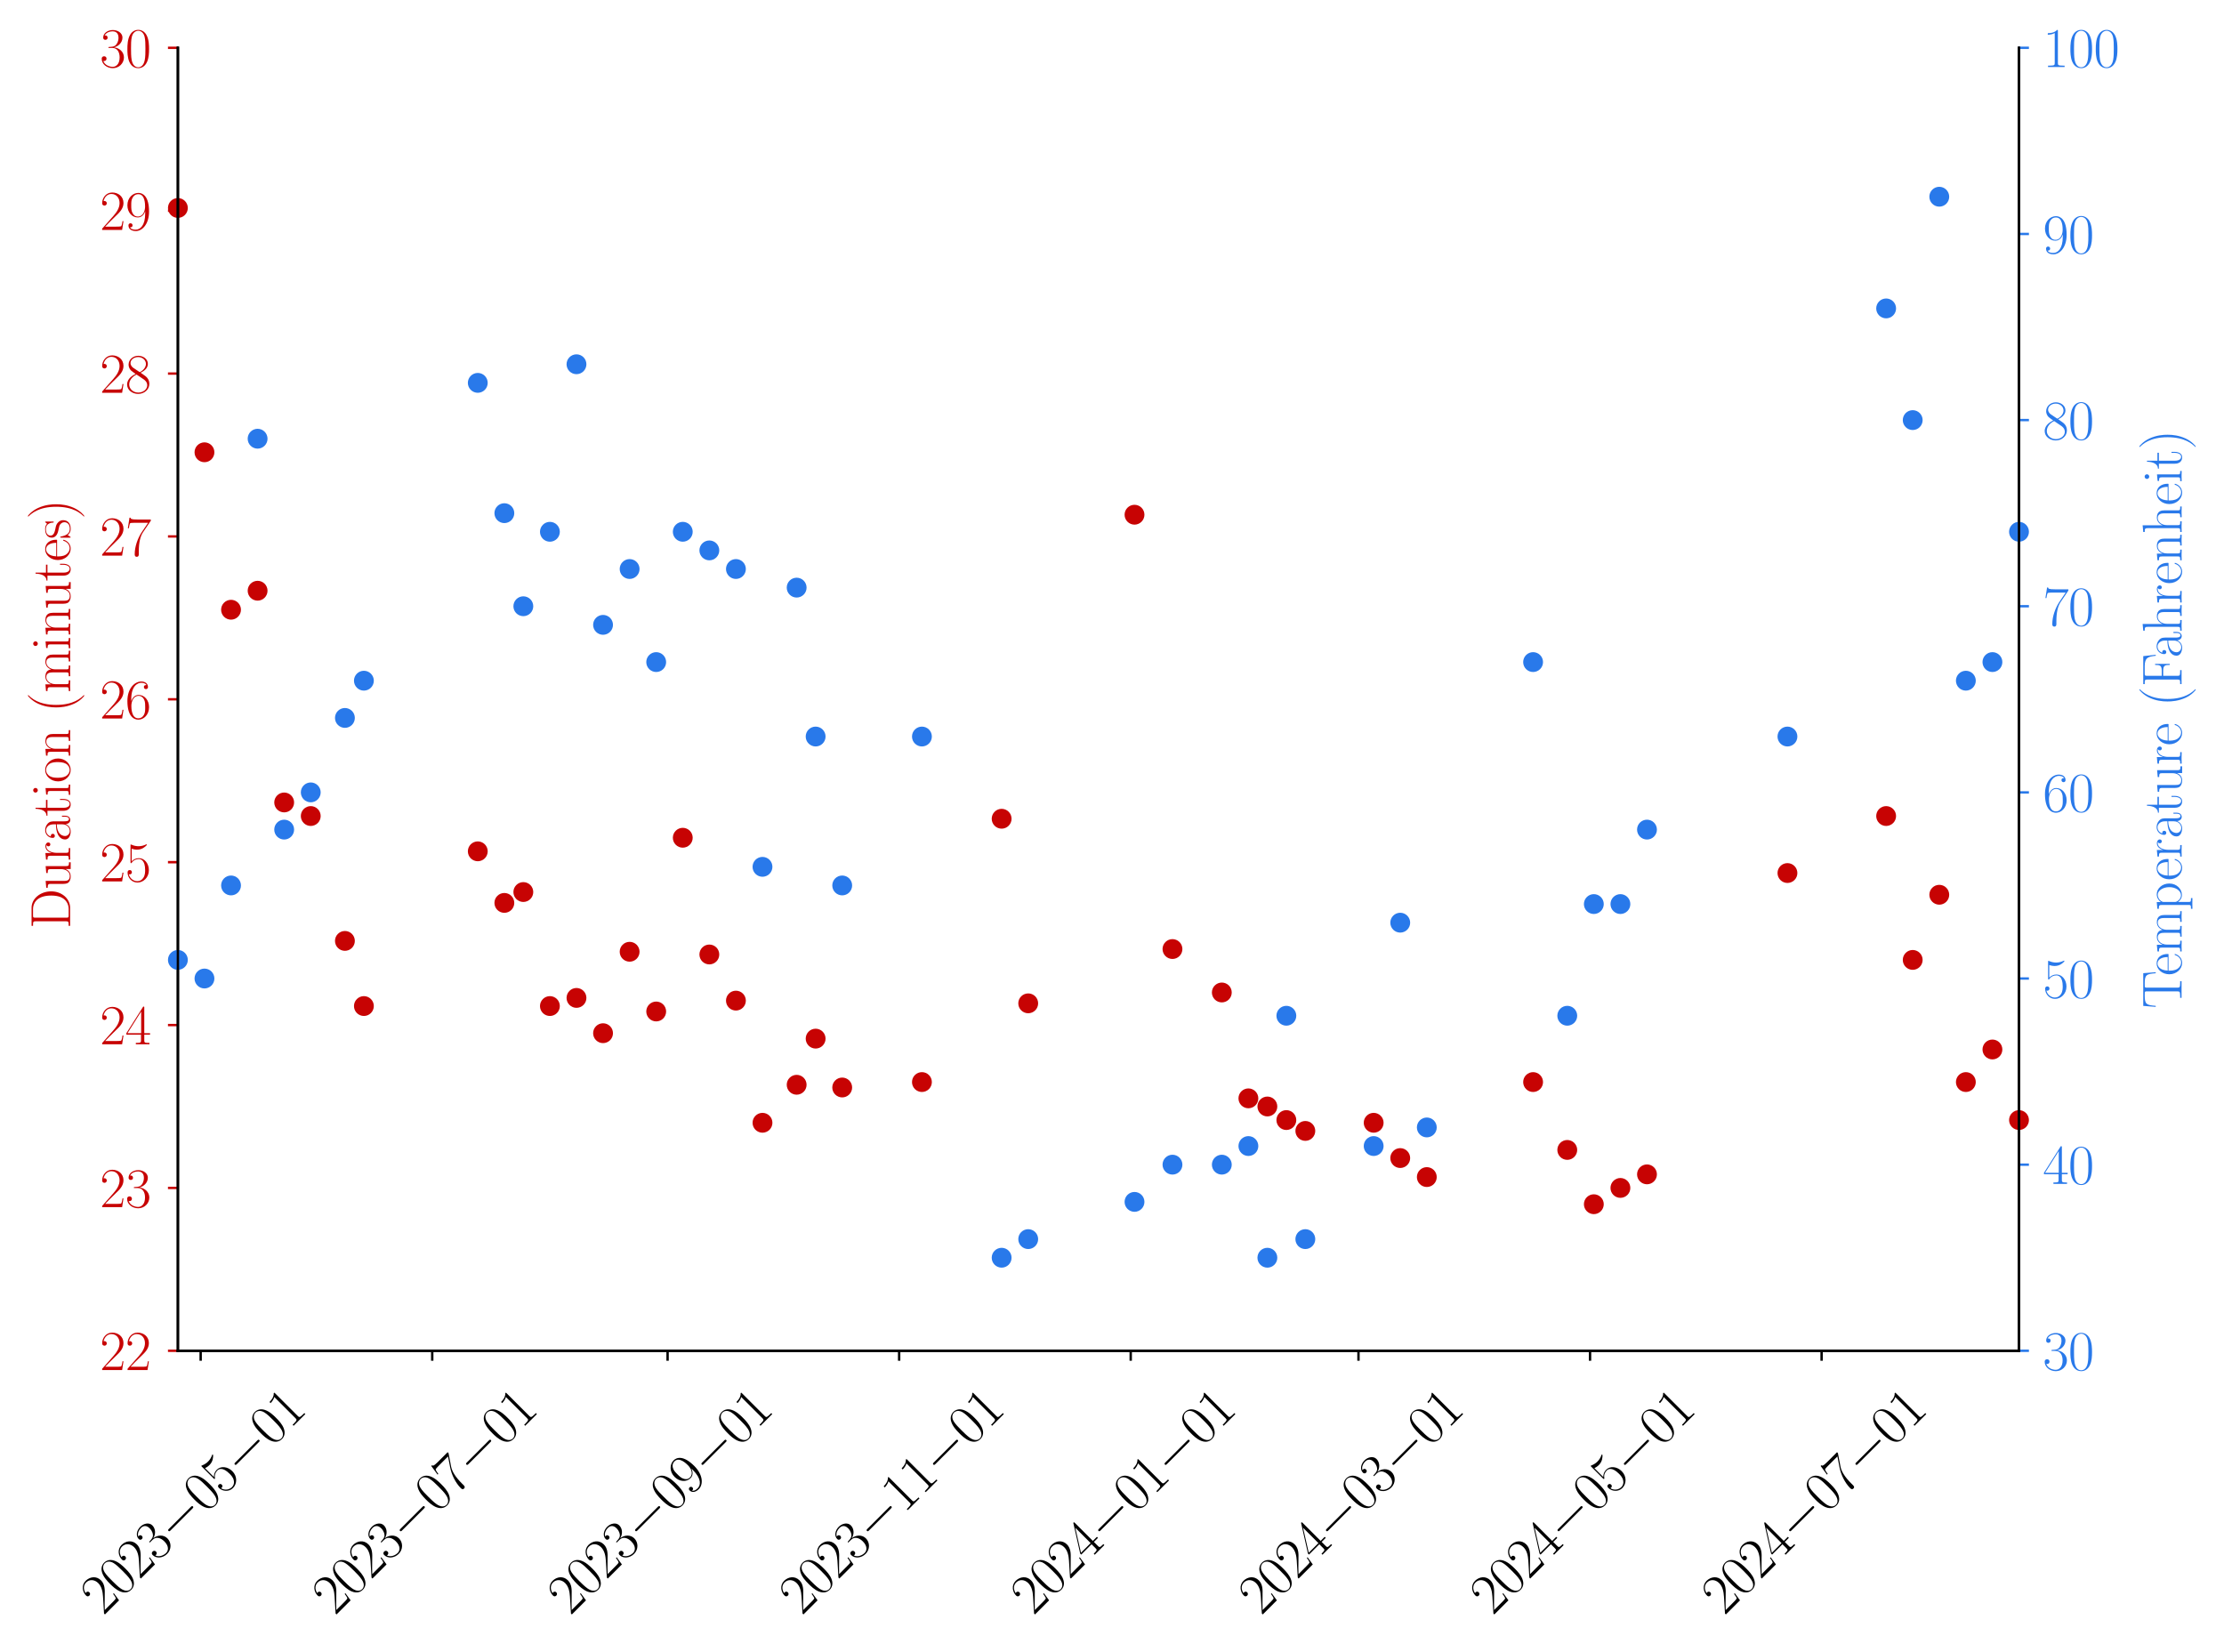 <?xml version="1.0" encoding="utf-8" standalone="no"?>
<!DOCTYPE svg PUBLIC "-//W3C//DTD SVG 1.1//EN"
  "http://www.w3.org/Graphics/SVG/1.1/DTD/svg11.dtd">
<svg xmlns:xlink="http://www.w3.org/1999/xlink" width="560.16pt" height="416.16pt" viewBox="0 0 560.16 416.16" xmlns="http://www.w3.org/2000/svg" version="1.1">
 <defs>
  <style type="text/css">*{stroke-linejoin: round; stroke-linecap: butt}</style>
 </defs>
 <g id="figure_1">
  <g id="patch_1">
   <path d="M 0 416.16 
L 560.16 416.16 
L 560.16 0 
L 0 0 
L 0 416.16 
z
" style="fill: none"/>
  </g>
  <g id="axes_1">
   <g id="patch_2">
    <path d="M 44.805 340.224 
L 508.527 340.224 
L 508.527 12.043 
L 44.805 12.043 
L 44.805 340.224 
z
" style="fill: none"/>
   </g>
   <g id="matplotlib.axis_1">
    <g id="xtick_1">
     <g id="line2d_1">
      <defs>
       <path id="m4cd371f86f" d="M 0 0 
L 0 2.5 
" style="stroke: #000000; stroke-width: 0.6"/>
      </defs>
      <g>
       <use xlink:href="#m4cd371f86f" x="50.541" y="340.224" style="stroke: #000000; stroke-width: 0.6"/>
      </g>
     </g>
     <g id="text_1">
      <!-- $\mathdefault{2023{-}05{-}01}$ -->
      <g transform="translate(26.022 407.042) rotate(-45) scale(0.14 -0.14)">
       <defs>
        <path id="CMR17-32" d="M 2669 989 
L 2554 989 
C 2490 536 2438 459 2413 420 
C 2381 369 1920 369 1830 369 
L 602 369 
C 832 619 1280 1072 1824 1597 
C 2214 1967 2669 2402 2669 3035 
C 2669 3790 2067 4224 1395 4224 
C 691 4224 262 3604 262 3030 
C 262 2780 448 2748 525 2748 
C 589 2748 781 2787 781 3010 
C 781 3207 614 3264 525 3264 
C 486 3264 448 3258 422 3245 
C 544 3790 915 4058 1306 4058 
C 1862 4058 2227 3617 2227 3035 
C 2227 2479 1901 2000 1536 1584 
L 262 146 
L 262 0 
L 2515 0 
L 2669 989 
z
" transform="scale(0.016)"/>
        <path id="CMR17-30" d="M 2688 2025 
C 2688 2416 2682 3080 2413 3591 
C 2176 4039 1798 4198 1466 4198 
C 1158 4198 768 4058 525 3597 
C 269 3118 243 2524 243 2025 
C 243 1661 250 1106 448 619 
C 723 -39 1216 -128 1466 -128 
C 1760 -128 2208 -7 2470 600 
C 2662 1042 2688 1559 2688 2025 
z
M 1466 -26 
C 1056 -26 813 325 723 812 
C 653 1188 653 1738 653 2096 
C 653 2588 653 2997 736 3387 
C 858 3929 1216 4096 1466 4096 
C 1728 4096 2067 3923 2189 3400 
C 2272 3036 2278 2607 2278 2096 
C 2278 1680 2278 1169 2202 792 
C 2067 95 1690 -26 1466 -26 
z
" transform="scale(0.016)"/>
        <path id="CMR17-33" d="M 1414 2157 
C 1984 2157 2234 1662 2234 1090 
C 2234 320 1824 25 1453 25 
C 1114 25 563 194 390 693 
C 422 680 454 680 486 680 
C 640 680 755 782 755 948 
C 755 1133 614 1216 486 1216 
C 378 1216 211 1165 211 926 
C 211 335 787 -128 1466 -128 
C 2176 -128 2720 430 2720 1085 
C 2720 1707 2208 2157 1600 2227 
C 2086 2328 2554 2756 2554 3329 
C 2554 3820 2048 4179 1472 4179 
C 890 4179 378 3829 378 3329 
C 378 3110 544 3072 627 3072 
C 762 3072 877 3155 877 3321 
C 877 3486 762 3569 627 3569 
C 602 3569 570 3569 544 3557 
C 730 3959 1235 4032 1459 4032 
C 1683 4032 2106 3925 2106 3320 
C 2106 3143 2080 2828 1862 2550 
C 1670 2304 1453 2304 1242 2284 
C 1210 2284 1062 2269 1037 2269 
C 992 2263 966 2257 966 2208 
C 966 2163 973 2157 1101 2157 
L 1414 2157 
z
" transform="scale(0.016)"/>
        <path id="CMSY10-0" d="M 4218 1472 
C 4326 1472 4442 1472 4442 1600 
C 4442 1728 4326 1728 4218 1728 
L 755 1728 
C 646 1728 531 1728 531 1600 
C 531 1472 646 1472 755 1472 
L 4218 1472 
z
" transform="scale(0.016)"/>
        <path id="CMR17-35" d="M 730 3692 
C 794 3666 1056 3584 1325 3584 
C 1920 3584 2246 3911 2432 4100 
C 2432 4157 2432 4192 2394 4192 
C 2387 4192 2374 4192 2323 4163 
C 2099 4058 1837 3973 1517 3973 
C 1325 3973 1037 3999 723 4139 
C 653 4171 640 4171 634 4171 
C 602 4171 595 4164 595 4037 
L 595 2203 
C 595 2089 595 2057 659 2057 
C 691 2057 704 2070 736 2114 
C 941 2401 1222 2522 1542 2522 
C 1766 2522 2246 2382 2246 1289 
C 2246 1085 2246 715 2054 421 
C 1894 159 1645 25 1370 25 
C 947 25 518 320 403 814 
C 429 807 480 795 506 795 
C 589 795 749 840 749 1038 
C 749 1210 627 1280 506 1280 
C 358 1280 262 1190 262 1011 
C 262 454 704 -128 1382 -128 
C 2042 -128 2669 440 2669 1264 
C 2669 2030 2170 2624 1549 2624 
C 1222 2624 947 2503 730 2274 
L 730 3692 
z
" transform="scale(0.016)"/>
        <path id="CMR17-31" d="M 1702 4058 
C 1702 4192 1696 4192 1606 4192 
C 1357 3916 979 3827 621 3827 
C 602 3827 570 3827 563 3808 
C 557 3795 557 3782 557 3648 
C 755 3648 1088 3686 1344 3839 
L 1344 461 
C 1344 236 1331 160 781 160 
L 589 160 
L 589 0 
C 896 0 1216 0 1523 0 
C 1830 0 2150 0 2458 0 
L 2458 160 
L 2266 160 
C 1715 160 1702 230 1702 458 
L 1702 4058 
z
" transform="scale(0.016)"/>
       </defs>
       <use xlink:href="#CMR17-32" transform="scale(0.996)"/>
       <use xlink:href="#CMR17-30" transform="translate(45.69 0) scale(0.996)"/>
       <use xlink:href="#CMR17-32" transform="translate(91.381 0) scale(0.996)"/>
       <use xlink:href="#CMR17-33" transform="translate(137.071 0) scale(0.996)"/>
       <use xlink:href="#CMSY10-0" transform="translate(182.762 0) scale(0.996)"/>
       <use xlink:href="#CMR17-30" transform="translate(260.249 0) scale(0.996)"/>
       <use xlink:href="#CMR17-35" transform="translate(305.94 0) scale(0.996)"/>
       <use xlink:href="#CMSY10-0" transform="translate(351.63 0) scale(0.996)"/>
       <use xlink:href="#CMR17-30" transform="translate(429.118 0) scale(0.996)"/>
       <use xlink:href="#CMR17-31" transform="translate(474.808 0) scale(0.996)"/>
      </g>
     </g>
    </g>
    <g id="xtick_2">
     <g id="line2d_2">
      <g>
       <use xlink:href="#m4cd371f86f" x="108.865" y="340.224" style="stroke: #000000; stroke-width: 0.6"/>
      </g>
     </g>
     <g id="text_2">
      <!-- $\mathdefault{2023{-}07{-}01}$ -->
      <g transform="translate(84.346 407.042) rotate(-45) scale(0.14 -0.14)">
       <defs>
        <path id="CMR17-37" d="M 2886 3941 
L 2886 4081 
L 1382 4081 
C 634 4081 621 4165 595 4288 
L 480 4288 
L 294 3094 
L 410 3094 
C 429 3215 474 3540 550 3661 
C 589 3712 1062 3712 1171 3712 
L 2579 3712 
L 1869 2661 
C 1395 1954 1069 999 1069 165 
C 1069 89 1069 -128 1299 -128 
C 1530 -128 1530 89 1530 171 
L 1530 465 
C 1530 1508 1709 2196 2003 2636 
L 2886 3941 
z
" transform="scale(0.016)"/>
       </defs>
       <use xlink:href="#CMR17-32" transform="scale(0.996)"/>
       <use xlink:href="#CMR17-30" transform="translate(45.69 0) scale(0.996)"/>
       <use xlink:href="#CMR17-32" transform="translate(91.381 0) scale(0.996)"/>
       <use xlink:href="#CMR17-33" transform="translate(137.071 0) scale(0.996)"/>
       <use xlink:href="#CMSY10-0" transform="translate(182.762 0) scale(0.996)"/>
       <use xlink:href="#CMR17-30" transform="translate(260.249 0) scale(0.996)"/>
       <use xlink:href="#CMR17-37" transform="translate(305.94 0) scale(0.996)"/>
       <use xlink:href="#CMSY10-0" transform="translate(351.63 0) scale(0.996)"/>
       <use xlink:href="#CMR17-30" transform="translate(429.118 0) scale(0.996)"/>
       <use xlink:href="#CMR17-31" transform="translate(474.808 0) scale(0.996)"/>
      </g>
     </g>
    </g>
    <g id="xtick_3">
     <g id="line2d_3">
      <g>
       <use xlink:href="#m4cd371f86f" x="168.145" y="340.224" style="stroke: #000000; stroke-width: 0.6"/>
      </g>
     </g>
     <g id="text_3">
      <!-- $\mathdefault{2023{-}09{-}01}$ -->
      <g transform="translate(143.626 407.042) rotate(-45) scale(0.14 -0.14)">
       <defs>
        <path id="CMR17-39" d="M 2253 1864 
C 2253 464 1670 31 1190 31 
C 1043 31 685 31 538 294 
C 704 268 826 357 826 518 
C 826 692 685 749 595 749 
C 538 749 365 723 365 506 
C 365 71 742 -128 1203 -128 
C 1939 -128 2688 674 2688 2073 
C 2688 3817 1971 4179 1485 4179 
C 851 4179 243 3628 243 2778 
C 243 1991 762 1408 1414 1408 
C 1952 1408 2189 1903 2253 2112 
L 2253 1864 
z
M 1427 1510 
C 1254 1510 1011 1542 813 1922 
C 678 2169 678 2461 678 2771 
C 678 3146 678 3405 858 3684 
C 947 3817 1114 4032 1485 4032 
C 2240 4032 2240 2885 2240 2632 
C 2240 2182 2035 1510 1427 1510 
z
" transform="scale(0.016)"/>
       </defs>
       <use xlink:href="#CMR17-32" transform="scale(0.996)"/>
       <use xlink:href="#CMR17-30" transform="translate(45.69 0) scale(0.996)"/>
       <use xlink:href="#CMR17-32" transform="translate(91.381 0) scale(0.996)"/>
       <use xlink:href="#CMR17-33" transform="translate(137.071 0) scale(0.996)"/>
       <use xlink:href="#CMSY10-0" transform="translate(182.762 0) scale(0.996)"/>
       <use xlink:href="#CMR17-30" transform="translate(260.249 0) scale(0.996)"/>
       <use xlink:href="#CMR17-39" transform="translate(305.94 0) scale(0.996)"/>
       <use xlink:href="#CMSY10-0" transform="translate(351.63 0) scale(0.996)"/>
       <use xlink:href="#CMR17-30" transform="translate(429.118 0) scale(0.996)"/>
       <use xlink:href="#CMR17-31" transform="translate(474.808 0) scale(0.996)"/>
      </g>
     </g>
    </g>
    <g id="xtick_4">
     <g id="line2d_4">
      <g>
       <use xlink:href="#m4cd371f86f" x="226.469" y="340.224" style="stroke: #000000; stroke-width: 0.6"/>
      </g>
     </g>
     <g id="text_4">
      <!-- $\mathdefault{2023{-}11{-}01}$ -->
      <g transform="translate(201.95 407.042) rotate(-45) scale(0.14 -0.14)">
       <use xlink:href="#CMR17-32" transform="scale(0.996)"/>
       <use xlink:href="#CMR17-30" transform="translate(45.69 0) scale(0.996)"/>
       <use xlink:href="#CMR17-32" transform="translate(91.381 0) scale(0.996)"/>
       <use xlink:href="#CMR17-33" transform="translate(137.071 0) scale(0.996)"/>
       <use xlink:href="#CMSY10-0" transform="translate(182.762 0) scale(0.996)"/>
       <use xlink:href="#CMR17-31" transform="translate(260.249 0) scale(0.996)"/>
       <use xlink:href="#CMR17-31" transform="translate(305.94 0) scale(0.996)"/>
       <use xlink:href="#CMSY10-0" transform="translate(351.63 0) scale(0.996)"/>
       <use xlink:href="#CMR17-30" transform="translate(429.118 0) scale(0.996)"/>
       <use xlink:href="#CMR17-31" transform="translate(474.808 0) scale(0.996)"/>
      </g>
     </g>
    </g>
    <g id="xtick_5">
     <g id="line2d_5">
      <g>
       <use xlink:href="#m4cd371f86f" x="284.793" y="340.224" style="stroke: #000000; stroke-width: 0.6"/>
      </g>
     </g>
     <g id="text_5">
      <!-- $\mathdefault{2024{-}01{-}01}$ -->
      <g transform="translate(260.274 407.042) rotate(-45) scale(0.14 -0.14)">
       <defs>
        <path id="CMR17-34" d="M 2150 4122 
C 2150 4256 2144 4256 2029 4256 
L 128 1254 
L 128 1088 
L 1779 1088 
L 1779 457 
C 1779 224 1766 160 1318 160 
L 1197 160 
L 1197 0 
C 1402 0 1747 0 1965 0 
C 2182 0 2528 0 2733 0 
L 2733 160 
L 2611 160 
C 2163 160 2150 224 2150 457 
L 2150 1088 
L 2803 1088 
L 2803 1254 
L 2150 1254 
L 2150 4122 
z
M 1798 3703 
L 1798 1254 
L 256 1254 
L 1798 3703 
z
" transform="scale(0.016)"/>
       </defs>
       <use xlink:href="#CMR17-32" transform="scale(0.996)"/>
       <use xlink:href="#CMR17-30" transform="translate(45.69 0) scale(0.996)"/>
       <use xlink:href="#CMR17-32" transform="translate(91.381 0) scale(0.996)"/>
       <use xlink:href="#CMR17-34" transform="translate(137.071 0) scale(0.996)"/>
       <use xlink:href="#CMSY10-0" transform="translate(182.762 0) scale(0.996)"/>
       <use xlink:href="#CMR17-30" transform="translate(260.249 0) scale(0.996)"/>
       <use xlink:href="#CMR17-31" transform="translate(305.94 0) scale(0.996)"/>
       <use xlink:href="#CMSY10-0" transform="translate(351.63 0) scale(0.996)"/>
       <use xlink:href="#CMR17-30" transform="translate(429.118 0) scale(0.996)"/>
       <use xlink:href="#CMR17-31" transform="translate(474.808 0) scale(0.996)"/>
      </g>
     </g>
    </g>
    <g id="xtick_6">
     <g id="line2d_6">
      <g>
       <use xlink:href="#m4cd371f86f" x="342.161" y="340.224" style="stroke: #000000; stroke-width: 0.6"/>
      </g>
     </g>
     <g id="text_6">
      <!-- $\mathdefault{2024{-}03{-}01}$ -->
      <g transform="translate(317.641 407.042) rotate(-45) scale(0.14 -0.14)">
       <use xlink:href="#CMR17-32" transform="scale(0.996)"/>
       <use xlink:href="#CMR17-30" transform="translate(45.69 0) scale(0.996)"/>
       <use xlink:href="#CMR17-32" transform="translate(91.381 0) scale(0.996)"/>
       <use xlink:href="#CMR17-34" transform="translate(137.071 0) scale(0.996)"/>
       <use xlink:href="#CMSY10-0" transform="translate(182.762 0) scale(0.996)"/>
       <use xlink:href="#CMR17-30" transform="translate(260.249 0) scale(0.996)"/>
       <use xlink:href="#CMR17-33" transform="translate(305.94 0) scale(0.996)"/>
       <use xlink:href="#CMSY10-0" transform="translate(351.63 0) scale(0.996)"/>
       <use xlink:href="#CMR17-30" transform="translate(429.118 0) scale(0.996)"/>
       <use xlink:href="#CMR17-31" transform="translate(474.808 0) scale(0.996)"/>
      </g>
     </g>
    </g>
    <g id="xtick_7">
     <g id="line2d_7">
      <g>
       <use xlink:href="#m4cd371f86f" x="400.484" y="340.224" style="stroke: #000000; stroke-width: 0.6"/>
      </g>
     </g>
     <g id="text_7">
      <!-- $\mathdefault{2024{-}05{-}01}$ -->
      <g transform="translate(375.965 407.042) rotate(-45) scale(0.14 -0.14)">
       <use xlink:href="#CMR17-32" transform="scale(0.996)"/>
       <use xlink:href="#CMR17-30" transform="translate(45.69 0) scale(0.996)"/>
       <use xlink:href="#CMR17-32" transform="translate(91.381 0) scale(0.996)"/>
       <use xlink:href="#CMR17-34" transform="translate(137.071 0) scale(0.996)"/>
       <use xlink:href="#CMSY10-0" transform="translate(182.762 0) scale(0.996)"/>
       <use xlink:href="#CMR17-30" transform="translate(260.249 0) scale(0.996)"/>
       <use xlink:href="#CMR17-35" transform="translate(305.94 0) scale(0.996)"/>
       <use xlink:href="#CMSY10-0" transform="translate(351.63 0) scale(0.996)"/>
       <use xlink:href="#CMR17-30" transform="translate(429.118 0) scale(0.996)"/>
       <use xlink:href="#CMR17-31" transform="translate(474.808 0) scale(0.996)"/>
      </g>
     </g>
    </g>
    <g id="xtick_8">
     <g id="line2d_8">
      <g>
       <use xlink:href="#m4cd371f86f" x="458.808" y="340.224" style="stroke: #000000; stroke-width: 0.6"/>
      </g>
     </g>
     <g id="text_8">
      <!-- $\mathdefault{2024{-}07{-}01}$ -->
      <g transform="translate(434.289 407.042) rotate(-45) scale(0.14 -0.14)">
       <use xlink:href="#CMR17-32" transform="scale(0.996)"/>
       <use xlink:href="#CMR17-30" transform="translate(45.69 0) scale(0.996)"/>
       <use xlink:href="#CMR17-32" transform="translate(91.381 0) scale(0.996)"/>
       <use xlink:href="#CMR17-34" transform="translate(137.071 0) scale(0.996)"/>
       <use xlink:href="#CMSY10-0" transform="translate(182.762 0) scale(0.996)"/>
       <use xlink:href="#CMR17-30" transform="translate(260.249 0) scale(0.996)"/>
       <use xlink:href="#CMR17-37" transform="translate(305.94 0) scale(0.996)"/>
       <use xlink:href="#CMSY10-0" transform="translate(351.63 0) scale(0.996)"/>
       <use xlink:href="#CMR17-30" transform="translate(429.118 0) scale(0.996)"/>
       <use xlink:href="#CMR17-31" transform="translate(474.808 0) scale(0.996)"/>
      </g>
     </g>
    </g>
   </g>
   <g id="matplotlib.axis_2">
    <g id="ytick_1">
     <g id="line2d_9">
      <defs>
       <path id="m909438e53e" d="M 0 0 
L -2.5 0 
" style="stroke: #c70303; stroke-width: 0.6"/>
      </defs>
      <g>
       <use xlink:href="#m909438e53e" x="44.805" y="340.224" style="fill: #c70303; stroke: #c70303; stroke-width: 0.6"/>
      </g>
     </g>
     <g id="text_9">
      <!-- $\mathdefault{22}$ -->
      <g style="fill: #c70303" transform="translate(25.148 345.067) scale(0.14 -0.14)">
       <use xlink:href="#CMR17-32" transform="scale(0.996)"/>
       <use xlink:href="#CMR17-32" transform="translate(45.69 0) scale(0.996)"/>
      </g>
     </g>
    </g>
    <g id="ytick_2">
     <g id="line2d_10">
      <g>
       <use xlink:href="#m909438e53e" x="44.805" y="299.201" style="fill: #c70303; stroke: #c70303; stroke-width: 0.6"/>
      </g>
     </g>
     <g id="text_10">
      <!-- $\mathdefault{23}$ -->
      <g style="fill: #c70303" transform="translate(25.148 304.044) scale(0.14 -0.14)">
       <use xlink:href="#CMR17-32" transform="scale(0.996)"/>
       <use xlink:href="#CMR17-33" transform="translate(45.69 0) scale(0.996)"/>
      </g>
     </g>
    </g>
    <g id="ytick_3">
     <g id="line2d_11">
      <g>
       <use xlink:href="#m909438e53e" x="44.805" y="258.179" style="fill: #c70303; stroke: #c70303; stroke-width: 0.6"/>
      </g>
     </g>
     <g id="text_11">
      <!-- $\mathdefault{24}$ -->
      <g style="fill: #c70303" transform="translate(25.148 263.022) scale(0.14 -0.14)">
       <use xlink:href="#CMR17-32" transform="scale(0.996)"/>
       <use xlink:href="#CMR17-34" transform="translate(45.69 0) scale(0.996)"/>
      </g>
     </g>
    </g>
    <g id="ytick_4">
     <g id="line2d_12">
      <g>
       <use xlink:href="#m909438e53e" x="44.805" y="217.156" style="fill: #c70303; stroke: #c70303; stroke-width: 0.6"/>
      </g>
     </g>
     <g id="text_12">
      <!-- $\mathdefault{25}$ -->
      <g style="fill: #c70303" transform="translate(25.148 221.999) scale(0.14 -0.14)">
       <use xlink:href="#CMR17-32" transform="scale(0.996)"/>
       <use xlink:href="#CMR17-35" transform="translate(45.69 0) scale(0.996)"/>
      </g>
     </g>
    </g>
    <g id="ytick_5">
     <g id="line2d_13">
      <g>
       <use xlink:href="#m909438e53e" x="44.805" y="176.133" style="fill: #c70303; stroke: #c70303; stroke-width: 0.6"/>
      </g>
     </g>
     <g id="text_13">
      <!-- $\mathdefault{26}$ -->
      <g style="fill: #c70303" transform="translate(25.148 180.976) scale(0.14 -0.14)">
       <defs>
        <path id="CMR17-36" d="M 678 2176 
C 678 3690 1395 4032 1811 4032 
C 1946 4032 2272 4009 2400 3776 
C 2298 3776 2106 3776 2106 3553 
C 2106 3381 2246 3323 2336 3323 
C 2394 3323 2566 3348 2566 3560 
C 2566 3954 2246 4179 1805 4179 
C 1043 4179 243 3390 243 1984 
C 243 253 966 -128 1478 -128 
C 2099 -128 2688 427 2688 1283 
C 2688 2081 2170 2662 1517 2662 
C 1126 2662 838 2407 678 1960 
L 678 2176 
z
M 1478 25 
C 691 25 691 1200 691 1436 
C 691 1896 909 2560 1504 2560 
C 1613 2560 1926 2560 2138 2120 
C 2253 1870 2253 1609 2253 1289 
C 2253 944 2253 690 2118 434 
C 1978 171 1773 25 1478 25 
z
" transform="scale(0.016)"/>
       </defs>
       <use xlink:href="#CMR17-32" transform="scale(0.996)"/>
       <use xlink:href="#CMR17-36" transform="translate(45.69 0) scale(0.996)"/>
      </g>
     </g>
    </g>
    <g id="ytick_6">
     <g id="line2d_14">
      <g>
       <use xlink:href="#m909438e53e" x="44.805" y="135.111" style="fill: #c70303; stroke: #c70303; stroke-width: 0.6"/>
      </g>
     </g>
     <g id="text_14">
      <!-- $\mathdefault{27}$ -->
      <g style="fill: #c70303" transform="translate(25.148 139.954) scale(0.14 -0.14)">
       <use xlink:href="#CMR17-32" transform="scale(0.996)"/>
       <use xlink:href="#CMR17-37" transform="translate(45.69 0) scale(0.996)"/>
      </g>
     </g>
    </g>
    <g id="ytick_7">
     <g id="line2d_15">
      <g>
       <use xlink:href="#m909438e53e" x="44.805" y="94.088" style="fill: #c70303; stroke: #c70303; stroke-width: 0.6"/>
      </g>
     </g>
     <g id="text_15">
      <!-- $\mathdefault{28}$ -->
      <g style="fill: #c70303" transform="translate(25.148 98.931) scale(0.14 -0.14)">
       <defs>
        <path id="CMR17-38" d="M 1741 2264 
C 2144 2467 2554 2773 2554 3263 
C 2554 3841 1990 4179 1472 4179 
C 890 4179 378 3759 378 3180 
C 378 3021 416 2747 666 2505 
C 730 2442 998 2251 1171 2130 
C 883 1983 211 1634 211 934 
C 211 279 838 -128 1459 -128 
C 2144 -128 2720 362 2720 1010 
C 2720 1590 2330 1857 2074 2029 
L 1741 2264 
z
M 902 2822 
C 851 2854 595 3051 595 3351 
C 595 3739 998 4032 1459 4032 
C 1965 4032 2336 3676 2336 3262 
C 2336 2669 1670 2331 1638 2331 
C 1632 2331 1626 2331 1574 2370 
L 902 2822 
z
M 2080 1519 
C 2176 1449 2483 1240 2483 851 
C 2483 381 2010 25 1472 25 
C 890 25 448 438 448 940 
C 448 1443 838 1862 1280 2060 
L 2080 1519 
z
" transform="scale(0.016)"/>
       </defs>
       <use xlink:href="#CMR17-32" transform="scale(0.996)"/>
       <use xlink:href="#CMR17-38" transform="translate(45.69 0) scale(0.996)"/>
      </g>
     </g>
    </g>
    <g id="ytick_8">
     <g id="line2d_16">
      <g>
       <use xlink:href="#m909438e53e" x="44.805" y="53.066" style="fill: #c70303; stroke: #c70303; stroke-width: 0.6"/>
      </g>
     </g>
     <g id="text_16">
      <!-- $\mathdefault{29}$ -->
      <g style="fill: #c70303" transform="translate(25.148 57.908) scale(0.14 -0.14)">
       <use xlink:href="#CMR17-32" transform="scale(0.996)"/>
       <use xlink:href="#CMR17-39" transform="translate(45.69 0) scale(0.996)"/>
      </g>
     </g>
    </g>
    <g id="ytick_9">
     <g id="line2d_17">
      <g>
       <use xlink:href="#m909438e53e" x="44.805" y="12.043" style="fill: #c70303; stroke: #c70303; stroke-width: 0.6"/>
      </g>
     </g>
     <g id="text_17">
      <!-- $\mathdefault{30}$ -->
      <g style="fill: #c70303" transform="translate(25.148 16.886) scale(0.14 -0.14)">
       <use xlink:href="#CMR17-33" transform="scale(0.996)"/>
       <use xlink:href="#CMR17-30" transform="translate(45.69 0) scale(0.996)"/>
      </g>
     </g>
    </g>
    <g id="text_18">
     <!-- Duration (minutes) -->
     <g style="fill: #c70303" transform="translate(17.661 233.928) rotate(-90) scale(0.14 -0.14)">
      <defs>
       <path id="CMR17-44" d="M 333 4352 
L 333 4186 
C 774 4186 845 4186 845 3900 
L 845 452 
C 845 166 774 166 333 166 
L 333 0 
L 2368 0 
C 3398 0 4224 943 4224 2141 
C 4224 3346 3411 4352 2368 4352 
L 333 4352 
z
M 1523 166 
C 1267 166 1254 197 1254 414 
L 1254 3938 
C 1254 4155 1267 4186 1523 4186 
L 2240 4186 
C 2771 4186 3750 3874 3750 2141 
C 3750 1242 3488 879 3366 707 
C 3213 510 2848 166 2240 166 
L 1523 166 
z
" transform="scale(0.016)"/>
       <path id="CMR17-75" d="M 1882 2693 
L 1882 2528 
C 2259 2528 2317 2489 2317 2186 
L 2317 1032 
C 2317 500 2029 38 1555 38 
C 1030 38 986 348 986 678 
L 986 2763 
L 211 2693 
L 211 2528 
C 467 2528 640 2528 646 2274 
L 646 1058 
C 646 633 646 361 813 183 
C 896 101 1056 -64 1517 -64 
C 2061 -64 2272 377 2323 506 
L 2330 506 
L 2330 -63 
L 3091 -63 
L 3091 128 
C 2714 128 2656 166 2656 473 
L 2656 2763 
L 1882 2693 
z
" transform="scale(0.016)"/>
       <path id="CMR17-72" d="M 960 1497 
C 960 2112 1222 2688 1702 2688 
C 1747 2688 1792 2682 1837 2662 
C 1837 2662 1696 2617 1696 2452 
C 1696 2298 1818 2234 1914 2234 
C 1990 2234 2131 2279 2131 2458 
C 2131 2663 1926 2790 1709 2790 
C 1222 2790 1011 2317 947 2093 
L 941 2093 
L 941 2790 
L 198 2720 
L 198 2554 
C 576 2554 634 2515 634 2208 
L 634 428 
C 634 184 608 153 198 153 
L 198 -13 
C 352 0 646 0 813 0 
C 998 0 1325 0 1498 -13 
L 1498 153 
C 1037 153 960 153 960 440 
L 960 1497 
z
" transform="scale(0.016)"/>
       <path id="CMR17-61" d="M 2304 1653 
C 2304 2072 2304 2294 2035 2543 
C 1798 2752 1523 2816 1306 2816 
C 800 2816 435 2407 435 1971 
C 435 1728 627 1728 666 1728 
C 749 1728 896 1778 896 1954 
C 896 2112 774 2181 666 2181 
C 640 2181 608 2174 589 2168 
C 723 2592 1069 2714 1293 2714 
C 1613 2714 1965 2429 1965 1885 
L 1965 1600 
C 1587 1600 1133 1549 774 1357 
C 371 1133 256 813 256 570 
C 256 77 832 -64 1171 -64 
C 1523 -64 1850 139 1990 511 
C 2003 233 2182 -18 2464 -18 
C 2598 -18 2938 70 2938 567 
L 2938 920 
L 2822 920 
L 2822 562 
C 2822 178 2650 128 2566 128 
C 2304 128 2304 458 2304 738 
L 2304 1653 
z
M 1965 870 
C 1965 317 1568 38 1216 38 
C 896 38 646 275 646 570 
C 646 761 730 1100 1101 1305 
C 1408 1478 1760 1504 1965 1504 
L 1965 870 
z
" transform="scale(0.016)"/>
       <path id="CMR17-74" d="M 966 2560 
L 1862 2560 
L 1862 2725 
L 966 2725 
L 966 3904 
L 851 3904 
C 838 3245 614 2668 70 2668 
L 70 2560 
L 627 2560 
L 627 771 
C 627 650 627 -64 1370 -64 
C 1747 -64 1965 306 1965 777 
L 1965 1140 
L 1850 1140 
L 1850 783 
C 1850 344 1677 51 1408 51 
C 1222 51 966 178 966 758 
L 966 2560 
z
" transform="scale(0.016)"/>
       <path id="CMR17-69" d="M 992 3909 
C 992 4049 877 4170 730 4170 
C 589 4170 467 4056 467 3909 
C 467 3769 582 3648 730 3648 
C 870 3648 992 3763 992 3909 
z
M 243 2706 
L 243 2541 
C 602 2541 653 2502 653 2197 
L 653 427 
C 653 184 627 153 218 153 
L 218 -13 
C 371 0 646 0 806 0 
C 960 0 1222 0 1370 -13 
L 1370 153 
C 992 153 979 191 979 420 
L 979 2776 
L 243 2706 
z
" transform="scale(0.016)"/>
       <path id="CMR17-6f" d="M 2758 1356 
C 2758 2176 2163 2816 1466 2816 
C 768 2816 173 2176 173 1356 
C 173 551 768 -64 1466 -64 
C 2163 -64 2758 551 2758 1356 
z
M 1466 51 
C 1165 51 909 230 762 480 
C 602 767 582 1126 582 1408 
C 582 1677 595 2010 762 2298 
C 890 2509 1139 2714 1466 2714 
C 1754 2714 1997 2554 2150 2330 
C 2349 2029 2349 1607 2349 1408 
C 2349 1158 2336 775 2163 467 
C 1984 173 1709 51 1466 51 
z
" transform="scale(0.016)"/>
       <path id="CMR17-6e" d="M 2656 1933 
C 2656 2259 2592 2790 1837 2790 
C 1331 2790 1069 2400 973 2144 
L 966 2144 
L 966 2790 
L 211 2720 
L 211 2554 
C 589 2554 646 2515 646 2208 
L 646 428 
C 646 184 621 153 211 153 
L 211 -13 
C 365 0 646 0 813 0 
C 979 0 1267 0 1421 -13 
L 1421 153 
C 1011 153 986 178 986 428 
L 986 1658 
C 986 2247 1344 2688 1792 2688 
C 2266 2688 2317 2266 2317 1958 
L 2317 428 
C 2317 184 2291 153 1882 153 
L 1882 -13 
C 2035 0 2317 0 2483 0 
C 2650 0 2938 0 3091 -13 
L 3091 153 
C 2682 153 2656 178 2656 428 
L 2656 1933 
z
" transform="scale(0.016)"/>
       <path id="CMR17-28" d="M 1958 -1561 
C 1958 -1555 1958 -1542 1939 -1523 
C 1645 -1224 858 -407 858 1581 
C 858 3569 1632 4379 1946 4697 
C 1946 4704 1958 4717 1958 4736 
C 1958 4755 1939 4768 1914 4768 
C 1843 4768 1299 4296 986 3594 
C 666 2887 576 2199 576 1588 
C 576 1128 621 351 1005 -471 
C 1312 -1135 1837 -1600 1914 -1600 
C 1946 -1600 1958 -1587 1958 -1561 
z
" transform="scale(0.016)"/>
       <path id="CMR17-6d" d="M 4326 1933 
C 4326 2252 4269 2790 3507 2790 
C 3072 2790 2771 2496 2656 2151 
L 2650 2151 
C 2573 2676 2195 2790 1837 2790 
C 1331 2790 1069 2400 973 2144 
L 966 2144 
L 966 2790 
L 211 2720 
L 211 2554 
C 589 2554 646 2515 646 2208 
L 646 428 
C 646 184 621 153 211 153 
L 211 -13 
C 365 0 646 0 813 0 
C 979 0 1267 0 1421 -13 
L 1421 153 
C 1011 153 986 178 986 428 
L 986 1658 
C 986 2247 1344 2688 1792 2688 
C 2266 2688 2317 2266 2317 1958 
L 2317 428 
C 2317 184 2291 153 1882 153 
L 1882 -13 
C 2035 0 2317 0 2483 0 
C 2650 0 2938 0 3091 -13 
L 3091 153 
C 2682 153 2656 178 2656 428 
L 2656 1658 
C 2656 2247 3014 2688 3462 2688 
C 3936 2688 3987 2266 3987 1958 
L 3987 428 
C 3987 184 3962 153 3552 153 
L 3552 -13 
C 3706 0 3987 0 4154 0 
C 4320 0 4608 0 4762 -13 
L 4762 153 
C 4352 153 4326 178 4326 428 
L 4326 1933 
z
" transform="scale(0.016)"/>
       <path id="CMR17-65" d="M 2438 1472 
C 2464 1498 2464 1511 2464 1576 
C 2464 2238 2118 2816 1389 2816 
C 710 2816 173 2169 173 1383 
C 173 551 781 -64 1459 -64 
C 2176 -64 2458 607 2458 740 
C 2458 784 2419 784 2406 784 
C 2362 784 2355 771 2330 696 
C 2189 265 1837 51 1504 51 
C 1229 51 954 203 781 480 
C 582 803 582 1176 582 1472 
L 2438 1472 
z
M 589 1568 
C 634 2505 1126 2714 1382 2714 
C 1818 2714 2112 2297 2118 1568 
L 589 1568 
z
" transform="scale(0.016)"/>
       <path id="CMR17-73" d="M 1978 2697 
C 1978 2813 1971 2819 1933 2819 
C 1907 2819 1901 2813 1824 2717 
C 1805 2691 1747 2626 1728 2601 
C 1523 2819 1235 2819 1126 2819 
C 416 2819 160 2447 160 2076 
C 160 1498 813 1365 998 1325 
C 1402 1243 1542 1217 1677 1101 
C 1760 1025 1901 884 1901 654 
C 1901 384 1747 38 1158 38 
C 602 38 403 460 288 1021 
C 269 1110 269 1117 218 1117 
C 166 1117 160 1110 160 983 
L 160 63 
C 160 -51 166 -58 205 -58 
C 237 -58 243 -51 275 0 
C 314 57 410 211 448 276 
C 576 103 800 -64 1158 -64 
C 1792 -64 2131 283 2131 784 
C 2131 1112 1958 1285 1875 1362 
C 1683 1561 1459 1606 1190 1657 
C 838 1735 390 1825 390 2217 
C 390 2383 480 2737 1126 2737 
C 1811 2737 1850 2094 1862 1888 
C 1869 1856 1901 1849 1920 1849 
C 1978 1849 1978 1869 1978 1978 
L 1978 2697 
z
" transform="scale(0.016)"/>
       <path id="CMR17-29" d="M 1683 1581 
C 1683 2040 1638 2817 1254 3639 
C 947 4303 422 4768 346 4768 
C 326 4768 301 4761 301 4729 
C 301 4717 307 4710 314 4697 
C 621 4378 1402 3568 1402 1584 
C 1402 -407 627 -1217 314 -1537 
C 307 -1549 301 -1556 301 -1568 
C 301 -1600 326 -1600 346 -1600 
C 416 -1600 960 -1128 1274 -426 
C 1594 281 1683 969 1683 1581 
z
" transform="scale(0.016)"/>
      </defs>
      <use xlink:href="#CMR17-44" transform="scale(0.996)"/>
      <use xlink:href="#CMR17-75" transform="translate(70.394 0) scale(0.996)"/>
      <use xlink:href="#CMR17-72" transform="translate(121.289 0) scale(0.996)"/>
      <use xlink:href="#CMR17-61" transform="translate(156.57 0) scale(0.996)"/>
      <use xlink:href="#CMR17-74" transform="translate(202.26 0) scale(0.996)"/>
      <use xlink:href="#CMR17-69" transform="translate(237.541 0) scale(0.996)"/>
      <use xlink:href="#CMR17-6f" transform="translate(262.412 0) scale(0.996)"/>
      <use xlink:href="#CMR17-6e" transform="translate(308.102 0) scale(0.996)"/>
      <use xlink:href="#CMR17-28" transform="translate(389.074 0) scale(0.996)"/>
      <use xlink:href="#CMR17-6d" transform="translate(424.355 0) scale(0.996)"/>
      <use xlink:href="#CMR17-69" transform="translate(501.274 0) scale(0.996)"/>
      <use xlink:href="#CMR17-6e" transform="translate(526.145 0) scale(0.996)"/>
      <use xlink:href="#CMR17-75" transform="translate(574.438 0) scale(0.996)"/>
      <use xlink:href="#CMR17-74" transform="translate(625.334 0) scale(0.996)"/>
      <use xlink:href="#CMR17-65" transform="translate(660.614 0) scale(0.996)"/>
      <use xlink:href="#CMR17-73" transform="translate(701.1 0) scale(0.996)"/>
      <use xlink:href="#CMR17-29" transform="translate(736.901 0) scale(0.996)"/>
     </g>
    </g>
   </g>
   <g id="line2d_18">
    <defs>
     <path id="m03bfa6e1ac" d="M 0 2 
C 0.53 2 1.039 1.789 1.414 1.414 
C 1.789 1.039 2 0.53 2 0 
C 2 -0.53 1.789 -1.039 1.414 -1.414 
C 1.039 -1.789 0.53 -2 0 -2 
C -0.53 -2 -1.039 -1.789 -1.414 -1.414 
C -1.789 -1.039 -2 -0.53 -2 0 
C -2 0.53 -1.789 1.039 -1.414 1.414 
C -1.039 1.789 -0.53 2 0 2 
z
" style="stroke: #c70303"/>
    </defs>
    <g>
     <use xlink:href="#m03bfa6e1ac" x="44.805" y="52.382" style="fill: #c70303; stroke: #c70303"/>
     <use xlink:href="#m03bfa6e1ac" x="51.498" y="113.916" style="fill: #c70303; stroke: #c70303"/>
     <use xlink:href="#m03bfa6e1ac" x="58.19" y="153.571" style="fill: #c70303; stroke: #c70303"/>
     <use xlink:href="#m03bfa6e1ac" x="64.883" y="148.785" style="fill: #c70303; stroke: #c70303"/>
     <use xlink:href="#m03bfa6e1ac" x="71.576" y="202.114" style="fill: #c70303; stroke: #c70303"/>
     <use xlink:href="#m03bfa6e1ac" x="78.269" y="205.533" style="fill: #c70303; stroke: #c70303"/>
     <use xlink:href="#m03bfa6e1ac" x="86.874" y="236.984" style="fill: #c70303; stroke: #c70303"/>
     <use xlink:href="#m03bfa6e1ac" x="91.655" y="253.393" style="fill: #c70303; stroke: #c70303"/>
     <use xlink:href="#m03bfa6e1ac" x="120.339" y="214.421" style="fill: #c70303; stroke: #c70303"/>
     <use xlink:href="#m03bfa6e1ac" x="127.032" y="227.412" style="fill: #c70303; stroke: #c70303"/>
     <use xlink:href="#m03bfa6e1ac" x="131.812" y="224.677" style="fill: #c70303; stroke: #c70303"/>
     <use xlink:href="#m03bfa6e1ac" x="138.505" y="253.393" style="fill: #c70303; stroke: #c70303"/>
     <use xlink:href="#m03bfa6e1ac" x="145.198" y="251.342" style="fill: #c70303; stroke: #c70303"/>
     <use xlink:href="#m03bfa6e1ac" x="151.891" y="260.23" style="fill: #c70303; stroke: #c70303"/>
     <use xlink:href="#m03bfa6e1ac" x="158.584" y="239.718" style="fill: #c70303; stroke: #c70303"/>
     <use xlink:href="#m03bfa6e1ac" x="165.277" y="254.76" style="fill: #c70303; stroke: #c70303"/>
     <use xlink:href="#m03bfa6e1ac" x="171.97" y="211.003" style="fill: #c70303; stroke: #c70303"/>
     <use xlink:href="#m03bfa6e1ac" x="178.663" y="240.402" style="fill: #c70303; stroke: #c70303"/>
     <use xlink:href="#m03bfa6e1ac" x="185.356" y="252.025" style="fill: #c70303; stroke: #c70303"/>
     <use xlink:href="#m03bfa6e1ac" x="192.048" y="282.792" style="fill: #c70303; stroke: #c70303"/>
     <use xlink:href="#m03bfa6e1ac" x="200.654" y="273.22" style="fill: #c70303; stroke: #c70303"/>
     <use xlink:href="#m03bfa6e1ac" x="205.434" y="261.597" style="fill: #c70303; stroke: #c70303"/>
     <use xlink:href="#m03bfa6e1ac" x="212.127" y="273.904" style="fill: #c70303; stroke: #c70303"/>
     <use xlink:href="#m03bfa6e1ac" x="232.206" y="272.537" style="fill: #c70303; stroke: #c70303"/>
     <use xlink:href="#m03bfa6e1ac" x="252.284" y="206.217" style="fill: #c70303; stroke: #c70303"/>
     <use xlink:href="#m03bfa6e1ac" x="258.977" y="252.709" style="fill: #c70303; stroke: #c70303"/>
     <use xlink:href="#m03bfa6e1ac" x="285.749" y="129.641" style="fill: #c70303; stroke: #c70303"/>
     <use xlink:href="#m03bfa6e1ac" x="295.31" y="239.035" style="fill: #c70303; stroke: #c70303"/>
     <use xlink:href="#m03bfa6e1ac" x="307.74" y="249.974" style="fill: #c70303; stroke: #c70303"/>
     <use xlink:href="#m03bfa6e1ac" x="314.433" y="276.639" style="fill: #c70303; stroke: #c70303"/>
     <use xlink:href="#m03bfa6e1ac" x="319.213" y="278.69" style="fill: #c70303; stroke: #c70303"/>
     <use xlink:href="#m03bfa6e1ac" x="323.994" y="282.108" style="fill: #c70303; stroke: #c70303"/>
     <use xlink:href="#m03bfa6e1ac" x="328.775" y="284.843" style="fill: #c70303; stroke: #c70303"/>
     <use xlink:href="#m03bfa6e1ac" x="345.985" y="282.792" style="fill: #c70303; stroke: #c70303"/>
     <use xlink:href="#m03bfa6e1ac" x="352.678" y="291.68" style="fill: #c70303; stroke: #c70303"/>
     <use xlink:href="#m03bfa6e1ac" x="359.371" y="296.466" style="fill: #c70303; stroke: #c70303"/>
     <use xlink:href="#m03bfa6e1ac" x="386.142" y="272.537" style="fill: #c70303; stroke: #c70303"/>
     <use xlink:href="#m03bfa6e1ac" x="394.748" y="289.629" style="fill: #c70303; stroke: #c70303"/>
     <use xlink:href="#m03bfa6e1ac" x="401.44" y="303.304" style="fill: #c70303; stroke: #c70303"/>
     <use xlink:href="#m03bfa6e1ac" x="408.133" y="299.201" style="fill: #c70303; stroke: #c70303"/>
     <use xlink:href="#m03bfa6e1ac" x="414.826" y="295.783" style="fill: #c70303; stroke: #c70303"/>
     <use xlink:href="#m03bfa6e1ac" x="450.203" y="219.891" style="fill: #c70303; stroke: #c70303"/>
     <use xlink:href="#m03bfa6e1ac" x="475.062" y="205.533" style="fill: #c70303; stroke: #c70303"/>
     <use xlink:href="#m03bfa6e1ac" x="481.755" y="241.77" style="fill: #c70303; stroke: #c70303"/>
     <use xlink:href="#m03bfa6e1ac" x="488.448" y="225.361" style="fill: #c70303; stroke: #c70303"/>
     <use xlink:href="#m03bfa6e1ac" x="495.141" y="272.537" style="fill: #c70303; stroke: #c70303"/>
     <use xlink:href="#m03bfa6e1ac" x="501.834" y="264.332" style="fill: #c70303; stroke: #c70303"/>
     <use xlink:href="#m03bfa6e1ac" x="508.527" y="282.108" style="fill: #c70303; stroke: #c70303"/>
    </g>
   </g>
   <g id="patch_3">
    <path d="M 44.805 340.224 
L 44.805 12.043 
" style="fill: none; stroke: #000000; stroke-width: 0.6; stroke-linejoin: miter; stroke-linecap: square"/>
   </g>
   <g id="patch_4">
    <path d="M 508.527 340.224 
L 508.527 12.043 
" style="fill: none; stroke: #000000; stroke-width: 0.6; stroke-linejoin: miter; stroke-linecap: square"/>
   </g>
   <g id="patch_5">
    <path d="M 44.805 340.224 
L 508.527 340.224 
" style="fill: none; stroke: #000000; stroke-width: 0.6; stroke-linejoin: miter; stroke-linecap: square"/>
   </g>
  </g>
  <g id="axes_2">
   <g id="matplotlib.axis_3">
    <g id="ytick_10">
     <g id="line2d_19">
      <defs>
       <path id="m050639ba8b" d="M 0 0 
L 2.5 0 
" style="stroke: #2979ea; stroke-width: 0.6"/>
      </defs>
      <g>
       <use xlink:href="#m050639ba8b" x="508.527" y="340.224" style="fill: #2979ea; stroke: #2979ea; stroke-width: 0.6"/>
      </g>
     </g>
     <g id="text_19">
      <!-- $\mathdefault{30}$ -->
      <g style="fill: #2979ea" transform="translate(514.527 345.067) scale(0.14 -0.14)">
       <use xlink:href="#CMR17-33" transform="scale(0.996)"/>
       <use xlink:href="#CMR17-30" transform="translate(45.69 0) scale(0.996)"/>
      </g>
     </g>
    </g>
    <g id="ytick_11">
     <g id="line2d_20">
      <g>
       <use xlink:href="#m050639ba8b" x="508.527" y="293.341" style="fill: #2979ea; stroke: #2979ea; stroke-width: 0.6"/>
      </g>
     </g>
     <g id="text_20">
      <!-- $\mathdefault{40}$ -->
      <g style="fill: #2979ea" transform="translate(514.527 298.184) scale(0.14 -0.14)">
       <use xlink:href="#CMR17-34" transform="scale(0.996)"/>
       <use xlink:href="#CMR17-30" transform="translate(45.69 0) scale(0.996)"/>
      </g>
     </g>
    </g>
    <g id="ytick_12">
     <g id="line2d_21">
      <g>
       <use xlink:href="#m050639ba8b" x="508.527" y="246.458" style="fill: #2979ea; stroke: #2979ea; stroke-width: 0.6"/>
      </g>
     </g>
     <g id="text_21">
      <!-- $\mathdefault{50}$ -->
      <g style="fill: #2979ea" transform="translate(514.527 251.301) scale(0.14 -0.14)">
       <use xlink:href="#CMR17-35" transform="scale(0.996)"/>
       <use xlink:href="#CMR17-30" transform="translate(45.69 0) scale(0.996)"/>
      </g>
     </g>
    </g>
    <g id="ytick_13">
     <g id="line2d_22">
      <g>
       <use xlink:href="#m050639ba8b" x="508.527" y="199.575" style="fill: #2979ea; stroke: #2979ea; stroke-width: 0.6"/>
      </g>
     </g>
     <g id="text_22">
      <!-- $\mathdefault{60}$ -->
      <g style="fill: #2979ea" transform="translate(514.527 204.418) scale(0.14 -0.14)">
       <use xlink:href="#CMR17-36" transform="scale(0.996)"/>
       <use xlink:href="#CMR17-30" transform="translate(45.69 0) scale(0.996)"/>
      </g>
     </g>
    </g>
    <g id="ytick_14">
     <g id="line2d_23">
      <g>
       <use xlink:href="#m050639ba8b" x="508.527" y="152.692" style="fill: #2979ea; stroke: #2979ea; stroke-width: 0.6"/>
      </g>
     </g>
     <g id="text_23">
      <!-- $\mathdefault{70}$ -->
      <g style="fill: #2979ea" transform="translate(514.527 157.535) scale(0.14 -0.14)">
       <use xlink:href="#CMR17-37" transform="scale(0.996)"/>
       <use xlink:href="#CMR17-30" transform="translate(45.69 0) scale(0.996)"/>
      </g>
     </g>
    </g>
    <g id="ytick_15">
     <g id="line2d_24">
      <g>
       <use xlink:href="#m050639ba8b" x="508.527" y="105.809" style="fill: #2979ea; stroke: #2979ea; stroke-width: 0.6"/>
      </g>
     </g>
     <g id="text_24">
      <!-- $\mathdefault{80}$ -->
      <g style="fill: #2979ea" transform="translate(514.527 110.652) scale(0.14 -0.14)">
       <use xlink:href="#CMR17-38" transform="scale(0.996)"/>
       <use xlink:href="#CMR17-30" transform="translate(45.69 0) scale(0.996)"/>
      </g>
     </g>
    </g>
    <g id="ytick_16">
     <g id="line2d_25">
      <g>
       <use xlink:href="#m050639ba8b" x="508.527" y="58.926" style="fill: #2979ea; stroke: #2979ea; stroke-width: 0.6"/>
      </g>
     </g>
     <g id="text_25">
      <!-- $\mathdefault{90}$ -->
      <g style="fill: #2979ea" transform="translate(514.527 63.769) scale(0.14 -0.14)">
       <use xlink:href="#CMR17-39" transform="scale(0.996)"/>
       <use xlink:href="#CMR17-30" transform="translate(45.69 0) scale(0.996)"/>
      </g>
     </g>
    </g>
    <g id="ytick_17">
     <g id="line2d_26">
      <g>
       <use xlink:href="#m050639ba8b" x="508.527" y="12.043" style="fill: #2979ea; stroke: #2979ea; stroke-width: 0.6"/>
      </g>
     </g>
     <g id="text_26">
      <!-- $\mathdefault{100}$ -->
      <g style="fill: #2979ea" transform="translate(514.527 16.886) scale(0.14 -0.14)">
       <use xlink:href="#CMR17-31" transform="scale(0.996)"/>
       <use xlink:href="#CMR17-30" transform="translate(45.69 0) scale(0.996)"/>
       <use xlink:href="#CMR17-30" transform="translate(91.381 0) scale(0.996)"/>
      </g>
     </g>
    </g>
    <g id="text_27">
     <!-- Temperature (Fahrenheit) -->
     <g style="fill: #2979ea" transform="translate(549.473 253.996) rotate(-90) scale(0.14 -0.14)">
      <defs>
       <path id="CMR17-54" d="M 3981 4326 
L 288 4326 
L 179 2918 
L 294 2918 
C 378 3976 467 4160 1453 4160 
C 1568 4160 1754 4160 1805 4154 
C 1926 4135 1926 4058 1926 3912 
L 1926 459 
C 1926 230 1907 160 1376 160 
L 1197 160 
L 1197 0 
C 1504 0 1824 0 2138 0 
C 2451 0 2771 0 3078 0 
L 3078 160 
L 2899 160 
C 2368 160 2349 230 2349 459 
L 2349 3912 
C 2349 4052 2349 4129 2464 4154 
C 2515 4160 2701 4160 2816 4160 
C 3795 4160 3891 3976 3974 2918 
L 4090 2918 
L 3981 4326 
z
" transform="scale(0.016)"/>
       <path id="CMR17-70" d="M 1408 -1063 
C 998 -1063 973 -1037 973 -789 
L 973 402 
C 1158 134 1427 -38 1766 -38 
C 2406 -38 3053 523 3053 1388 
C 3053 2191 2496 2802 1837 2802 
C 1453 2802 1139 2592 960 2338 
L 960 2802 
L 198 2732 
L 198 2567 
C 576 2567 634 2528 634 2223 
L 634 -789 
C 634 -1031 608 -1063 198 -1063 
L 198 -1228 
C 352 -1216 634 -1216 800 -1216 
C 966 -1216 1254 -1216 1408 -1228 
L 1408 -1063 
z
M 973 2012 
C 973 2102 973 2235 1222 2471 
C 1254 2497 1472 2688 1792 2688 
C 2259 2688 2643 2108 2643 1382 
C 2643 656 2234 64 1728 64 
C 1498 64 1248 172 1056 472 
C 973 612 973 650 973 752 
L 973 2012 
z
" transform="scale(0.016)"/>
       <path id="CMR17-46" d="M 3482 4325 
L 326 4325 
L 326 4160 
C 768 4160 838 4160 838 3874 
L 838 446 
C 838 160 768 160 326 160 
L 326 0 
C 512 0 870 0 1069 0 
C 1331 0 1638 0 1901 0 
L 1901 160 
L 1760 160 
C 1274 160 1261 223 1261 452 
L 1261 2075 
L 1837 2075 
C 2432 2075 2490 1865 2490 1332 
L 2605 1332 
L 2605 2987 
L 2490 2987 
C 2490 2450 2432 2240 1837 2240 
L 1261 2240 
L 1261 3911 
C 1261 4128 1274 4160 1530 4160 
L 2355 4160 
C 3322 4160 3430 3765 3520 2916 
L 3635 2916 
L 3482 4325 
z
" transform="scale(0.016)"/>
       <path id="CMR17-68" d="M 2656 1933 
C 2656 2259 2592 2790 1837 2790 
C 1312 2790 1056 2368 979 2157 
L 973 2157 
L 973 4396 
L 211 4326 
L 211 4160 
C 589 4160 646 4122 646 3817 
L 646 426 
C 646 184 621 153 211 153 
L 211 -13 
C 365 0 646 0 813 0 
C 979 0 1267 0 1421 -13 
L 1421 153 
C 1011 153 986 178 986 428 
L 986 1658 
C 986 2247 1344 2688 1792 2688 
C 2266 2688 2317 2266 2317 1958 
L 2317 428 
C 2317 184 2291 153 1882 153 
L 1882 -13 
C 2035 0 2317 0 2483 0 
C 2650 0 2938 0 3091 -13 
L 3091 153 
C 2682 153 2656 178 2656 428 
L 2656 1933 
z
" transform="scale(0.016)"/>
      </defs>
      <use xlink:href="#CMR17-54" transform="scale(0.996)"/>
      <use xlink:href="#CMR17-65" transform="translate(58.703 0) scale(0.996)"/>
      <use xlink:href="#CMR17-6d" transform="translate(99.188 0) scale(0.996)"/>
      <use xlink:href="#CMR17-70" transform="translate(176.108 0) scale(0.996)"/>
      <use xlink:href="#CMR17-65" transform="translate(229.606 0) scale(0.996)"/>
      <use xlink:href="#CMR17-72" transform="translate(270.091 0) scale(0.996)"/>
      <use xlink:href="#CMR17-61" transform="translate(305.372 0) scale(0.996)"/>
      <use xlink:href="#CMR17-74" transform="translate(351.063 0) scale(0.996)"/>
      <use xlink:href="#CMR17-75" transform="translate(386.343 0) scale(0.996)"/>
      <use xlink:href="#CMR17-72" transform="translate(437.239 0) scale(0.996)"/>
      <use xlink:href="#CMR17-65" transform="translate(472.519 0) scale(0.996)"/>
      <use xlink:href="#CMR17-28" transform="translate(543.081 0) scale(0.996)"/>
      <use xlink:href="#CMR17-46" transform="translate(578.362 0) scale(0.996)"/>
      <use xlink:href="#CMR17-61" transform="translate(630.538 0) scale(0.996)"/>
      <use xlink:href="#CMR17-68" transform="translate(676.229 0) scale(0.996)"/>
      <use xlink:href="#CMR17-72" transform="translate(727.124 0) scale(0.996)"/>
      <use xlink:href="#CMR17-65" transform="translate(762.405 0) scale(0.996)"/>
      <use xlink:href="#CMR17-6e" transform="translate(802.891 0) scale(0.996)"/>
      <use xlink:href="#CMR17-68" transform="translate(853.786 0) scale(0.996)"/>
      <use xlink:href="#CMR17-65" transform="translate(904.681 0) scale(0.996)"/>
      <use xlink:href="#CMR17-69" transform="translate(945.167 0) scale(0.996)"/>
      <use xlink:href="#CMR17-74" transform="translate(970.038 0) scale(0.996)"/>
      <use xlink:href="#CMR17-29" transform="translate(1005.319 0) scale(0.996)"/>
     </g>
    </g>
   </g>
   <g id="line2d_27">
    <defs>
     <path id="m999e43d6ca" d="M 0 2 
C 0.53 2 1.039 1.789 1.414 1.414 
C 1.789 1.039 2 0.53 2 0 
C 2 -0.53 1.789 -1.039 1.414 -1.414 
C 1.039 -1.789 0.53 -2 0 -2 
C -0.53 -2 -1.039 -1.789 -1.414 -1.414 
C -1.789 -1.039 -2 -0.53 -2 0 
C -2 0.53 -1.789 1.039 -1.414 1.414 
C -1.039 1.789 -0.53 2 0 2 
z
" style="stroke: #2979ea"/>
    </defs>
    <g>
     <use xlink:href="#m999e43d6ca" x="44.805" y="241.77" style="fill: #2979ea; stroke: #2979ea"/>
     <use xlink:href="#m999e43d6ca" x="51.498" y="246.458" style="fill: #2979ea; stroke: #2979ea"/>
     <use xlink:href="#m999e43d6ca" x="58.19" y="223.016" style="fill: #2979ea; stroke: #2979ea"/>
     <use xlink:href="#m999e43d6ca" x="64.883" y="110.497" style="fill: #2979ea; stroke: #2979ea"/>
     <use xlink:href="#m999e43d6ca" x="71.576" y="208.951" style="fill: #2979ea; stroke: #2979ea"/>
     <use xlink:href="#m999e43d6ca" x="78.269" y="199.575" style="fill: #2979ea; stroke: #2979ea"/>
     <use xlink:href="#m999e43d6ca" x="86.874" y="180.822" style="fill: #2979ea; stroke: #2979ea"/>
     <use xlink:href="#m999e43d6ca" x="91.655" y="171.445" style="fill: #2979ea; stroke: #2979ea"/>
     <use xlink:href="#m999e43d6ca" x="120.339" y="96.432" style="fill: #2979ea; stroke: #2979ea"/>
     <use xlink:href="#m999e43d6ca" x="127.032" y="129.25" style="fill: #2979ea; stroke: #2979ea"/>
     <use xlink:href="#m999e43d6ca" x="131.812" y="152.692" style="fill: #2979ea; stroke: #2979ea"/>
     <use xlink:href="#m999e43d6ca" x="138.505" y="133.939" style="fill: #2979ea; stroke: #2979ea"/>
     <use xlink:href="#m999e43d6ca" x="145.198" y="91.744" style="fill: #2979ea; stroke: #2979ea"/>
     <use xlink:href="#m999e43d6ca" x="151.891" y="157.38" style="fill: #2979ea; stroke: #2979ea"/>
     <use xlink:href="#m999e43d6ca" x="158.584" y="143.315" style="fill: #2979ea; stroke: #2979ea"/>
     <use xlink:href="#m999e43d6ca" x="165.277" y="166.757" style="fill: #2979ea; stroke: #2979ea"/>
     <use xlink:href="#m999e43d6ca" x="171.97" y="133.939" style="fill: #2979ea; stroke: #2979ea"/>
     <use xlink:href="#m999e43d6ca" x="178.663" y="138.627" style="fill: #2979ea; stroke: #2979ea"/>
     <use xlink:href="#m999e43d6ca" x="185.356" y="143.315" style="fill: #2979ea; stroke: #2979ea"/>
     <use xlink:href="#m999e43d6ca" x="192.048" y="218.328" style="fill: #2979ea; stroke: #2979ea"/>
     <use xlink:href="#m999e43d6ca" x="200.654" y="148.004" style="fill: #2979ea; stroke: #2979ea"/>
     <use xlink:href="#m999e43d6ca" x="205.434" y="185.51" style="fill: #2979ea; stroke: #2979ea"/>
     <use xlink:href="#m999e43d6ca" x="212.127" y="223.016" style="fill: #2979ea; stroke: #2979ea"/>
     <use xlink:href="#m999e43d6ca" x="232.206" y="185.51" style="fill: #2979ea; stroke: #2979ea"/>
     <use xlink:href="#m999e43d6ca" x="252.284" y="316.782" style="fill: #2979ea; stroke: #2979ea"/>
     <use xlink:href="#m999e43d6ca" x="258.977" y="312.094" style="fill: #2979ea; stroke: #2979ea"/>
     <use xlink:href="#m999e43d6ca" x="285.749" y="302.717" style="fill: #2979ea; stroke: #2979ea"/>
     <use xlink:href="#m999e43d6ca" x="295.31" y="293.341" style="fill: #2979ea; stroke: #2979ea"/>
     <use xlink:href="#m999e43d6ca" x="307.74" y="293.341" style="fill: #2979ea; stroke: #2979ea"/>
     <use xlink:href="#m999e43d6ca" x="314.433" y="288.653" style="fill: #2979ea; stroke: #2979ea"/>
     <use xlink:href="#m999e43d6ca" x="319.213" y="316.782" style="fill: #2979ea; stroke: #2979ea"/>
     <use xlink:href="#m999e43d6ca" x="323.994" y="255.834" style="fill: #2979ea; stroke: #2979ea"/>
     <use xlink:href="#m999e43d6ca" x="328.775" y="312.094" style="fill: #2979ea; stroke: #2979ea"/>
     <use xlink:href="#m999e43d6ca" x="345.985" y="288.653" style="fill: #2979ea; stroke: #2979ea"/>
     <use xlink:href="#m999e43d6ca" x="352.678" y="232.393" style="fill: #2979ea; stroke: #2979ea"/>
     <use xlink:href="#m999e43d6ca" x="359.371" y="283.964" style="fill: #2979ea; stroke: #2979ea"/>
     <use xlink:href="#m999e43d6ca" x="386.142" y="166.757" style="fill: #2979ea; stroke: #2979ea"/>
     <use xlink:href="#m999e43d6ca" x="394.748" y="255.834" style="fill: #2979ea; stroke: #2979ea"/>
     <use xlink:href="#m999e43d6ca" x="401.44" y="227.705" style="fill: #2979ea; stroke: #2979ea"/>
     <use xlink:href="#m999e43d6ca" x="408.133" y="227.705" style="fill: #2979ea; stroke: #2979ea"/>
     <use xlink:href="#m999e43d6ca" x="414.826" y="208.951" style="fill: #2979ea; stroke: #2979ea"/>
     <use xlink:href="#m999e43d6ca" x="450.203" y="185.51" style="fill: #2979ea; stroke: #2979ea"/>
     <use xlink:href="#m999e43d6ca" x="475.062" y="77.679" style="fill: #2979ea; stroke: #2979ea"/>
     <use xlink:href="#m999e43d6ca" x="481.755" y="105.809" style="fill: #2979ea; stroke: #2979ea"/>
     <use xlink:href="#m999e43d6ca" x="488.448" y="49.549" style="fill: #2979ea; stroke: #2979ea"/>
     <use xlink:href="#m999e43d6ca" x="495.141" y="171.445" style="fill: #2979ea; stroke: #2979ea"/>
     <use xlink:href="#m999e43d6ca" x="501.834" y="166.757" style="fill: #2979ea; stroke: #2979ea"/>
     <use xlink:href="#m999e43d6ca" x="508.527" y="133.939" style="fill: #2979ea; stroke: #2979ea"/>
    </g>
   </g>
   <g id="patch_6">
    <path d="M 44.805 340.224 
L 44.805 12.043 
" style="fill: none; stroke: #000000; stroke-width: 0.6; stroke-linejoin: miter; stroke-linecap: square"/>
   </g>
   <g id="patch_7">
    <path d="M 508.527 340.224 
L 508.527 12.043 
" style="fill: none; stroke: #000000; stroke-width: 0.6; stroke-linejoin: miter; stroke-linecap: square"/>
   </g>
   <g id="patch_8">
    <path d="M 44.805 340.224 
L 508.527 340.224 
" style="fill: none; stroke: #000000; stroke-width: 0.6; stroke-linejoin: miter; stroke-linecap: square"/>
   </g>
  </g>
 </g>
</svg>
